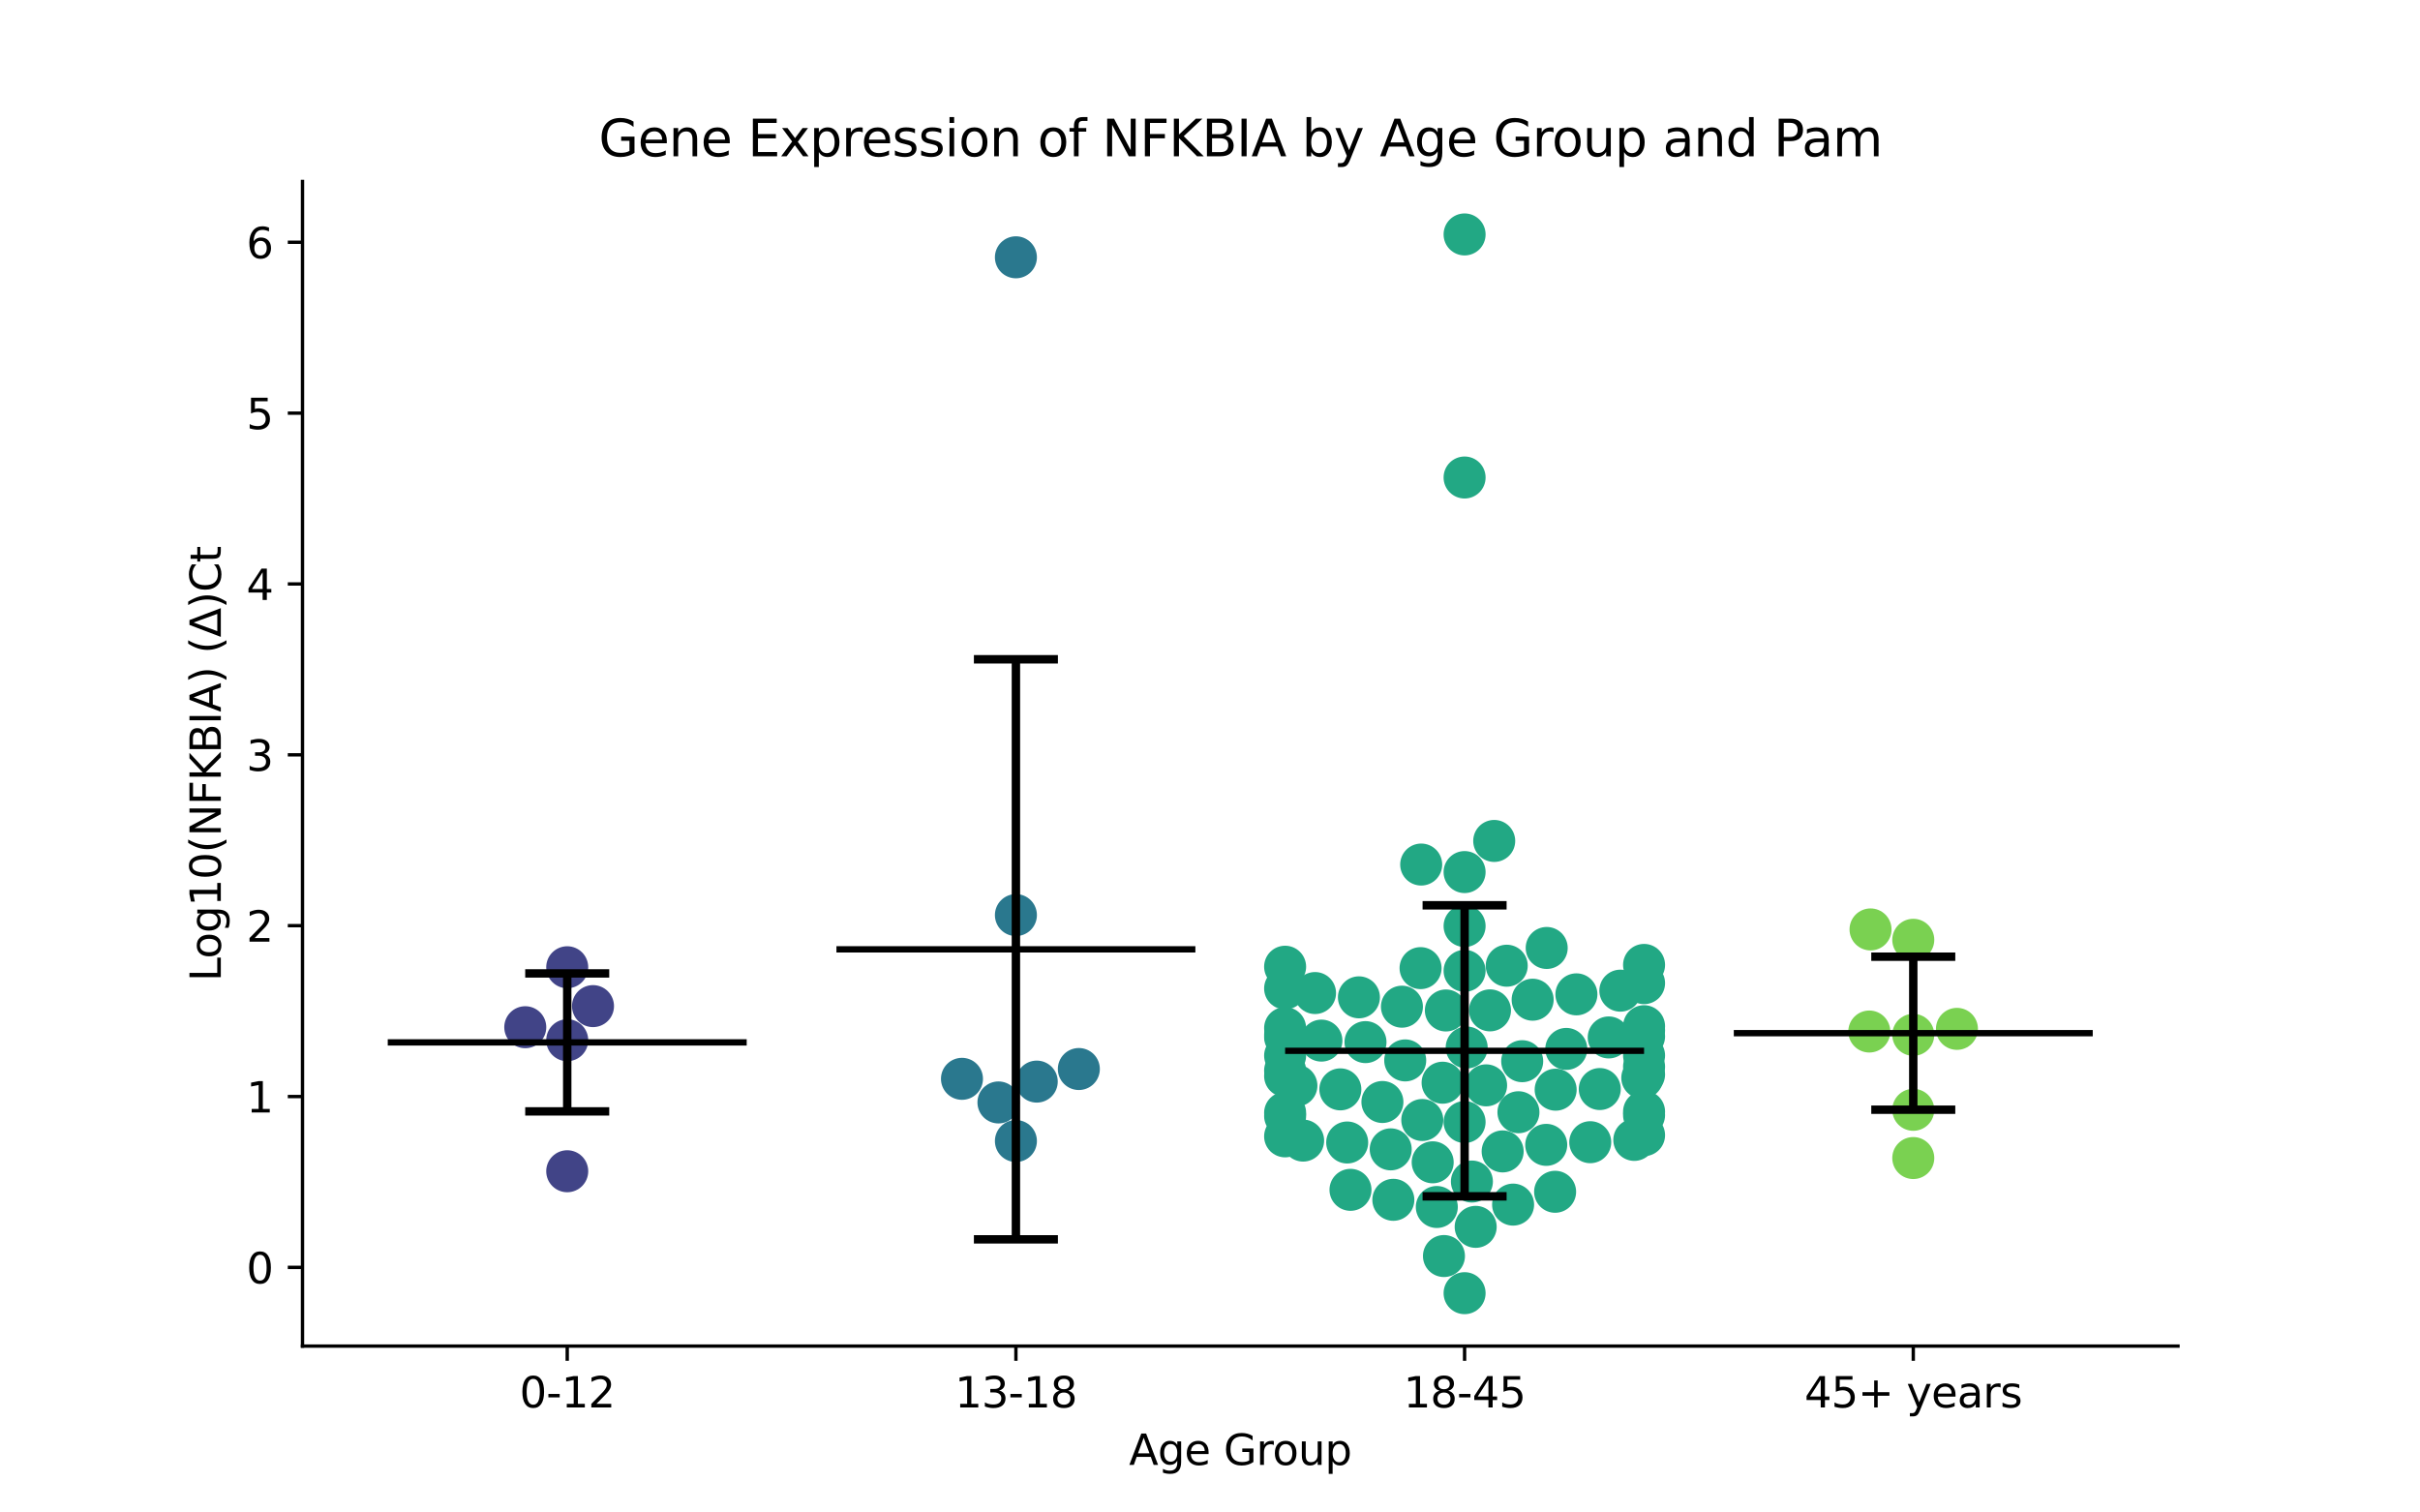 <?xml version="1.0" encoding="utf-8" standalone="no"?>
<!DOCTYPE svg PUBLIC "-//W3C//DTD SVG 1.1//EN"
  "http://www.w3.org/Graphics/SVG/1.1/DTD/svg11.dtd">
<svg xmlns:xlink="http://www.w3.org/1999/xlink" width="576pt" height="360pt" viewBox="0 0 576 360" xmlns="http://www.w3.org/2000/svg" version="1.1">
 <defs>
  <style type="text/css">*{stroke-linejoin: round; stroke-linecap: butt}</style>
 </defs>
 <g id="figure_1">
  <g id="patch_1">
   <path d="M 0 360 
L 576 360 
L 576 0 
L 0 0 
z
" style="fill: #ffffff"/>
  </g>
  <g id="axes_1">
   <g id="patch_2">
    <path d="M 72 320.4 
L 518.4 320.4 
L 518.4 43.2 
L 72 43.2 
z
" style="fill: #ffffff"/>
   </g>
   <g id="PathCollection_1">
    <defs>
     <path id="C0_0_878dad3fcb" d="M 0 5 
C 1.326 5 2.598 4.473 3.536 3.536 
C 4.473 2.598 5 1.326 5 -0 
C 5 -1.326 4.473 -2.598 3.536 -3.536 
C 2.598 -4.473 1.326 -5 0 -5 
C -1.326 -5 -2.598 -4.473 -3.536 -3.536 
C -4.473 -2.598 -5 -1.326 -5 0 
C -5 1.326 -4.473 2.598 -3.536 3.536 
C -2.598 4.473 -1.326 5 0 5 
z
"/>
    </defs>
    <g clip-path="url(#p5f6501ad1f)">
     <use xlink:href="#C0_0_878dad3fcb" x="135.009" y="230.225" style="fill: #414487"/>
    </g>
    <g clip-path="url(#p5f6501ad1f)">
     <use xlink:href="#C0_0_878dad3fcb" x="141.144" y="239.475" style="fill: #414487"/>
    </g>
    <g clip-path="url(#p5f6501ad1f)">
     <use xlink:href="#C0_0_878dad3fcb" x="125.023" y="244.499" style="fill: #414487"/>
    </g>
    <g clip-path="url(#p5f6501ad1f)">
     <use xlink:href="#C0_0_878dad3fcb" x="135.009" y="278.779" style="fill: #414487"/>
    </g>
    <g clip-path="url(#p5f6501ad1f)">
     <use xlink:href="#C0_0_878dad3fcb" x="135.009" y="247.59" style="fill: #414487"/>
    </g>
   </g>
   <g id="PathCollection_2">
    <defs>
     <path id="C1_0_fb4c9767a8" d="M 0 5 
C 1.326 5 2.598 4.473 3.536 3.536 
C 4.473 2.598 5 1.326 5 -0 
C 5 -1.326 4.473 -2.598 3.536 -3.536 
C 2.598 -4.473 1.326 -5 0 -5 
C -1.326 -5 -2.598 -4.473 -3.536 -3.536 
C -4.473 -2.598 -5 -1.326 -5 0 
C -5 1.326 -4.473 2.598 -3.536 3.536 
C -2.598 4.473 -1.326 5 0 5 
z
"/>
    </defs>
    <g clip-path="url(#p5f6501ad1f)">
     <use xlink:href="#C1_0_fb4c9767a8" x="241.803" y="217.807" style="fill: #2a788e"/>
    </g>
    <g clip-path="url(#p5f6501ad1f)">
     <use xlink:href="#C1_0_fb4c9767a8" x="241.803" y="61.243" style="fill: #2a788e"/>
    </g>
    <g clip-path="url(#p5f6501ad1f)">
     <use xlink:href="#C1_0_fb4c9767a8" x="237.648" y="262.403" style="fill: #2a788e"/>
    </g>
    <g clip-path="url(#p5f6501ad1f)">
     <use xlink:href="#C1_0_fb4c9767a8" x="228.965" y="256.781" style="fill: #2a788e"/>
    </g>
    <g clip-path="url(#p5f6501ad1f)">
     <use xlink:href="#C1_0_fb4c9767a8" x="246.764" y="257.442" style="fill: #2a788e"/>
    </g>
    <g clip-path="url(#p5f6501ad1f)">
     <use xlink:href="#C1_0_fb4c9767a8" x="241.803" y="271.587" style="fill: #2a788e"/>
    </g>
    <g clip-path="url(#p5f6501ad1f)">
     <use xlink:href="#C1_0_fb4c9767a8" x="256.783" y="254.448" style="fill: #2a788e"/>
    </g>
   </g>
   <g id="PathCollection_3">
    <defs>
     <path id="C2_0_2477baeb5d" d="M 0 5 
C 1.326 5 2.598 4.473 3.536 3.536 
C 4.473 2.598 5 1.326 5 -0 
C 5 -1.326 4.473 -2.598 3.536 -3.536 
C 2.598 -4.473 1.326 -5 0 -5 
C -1.326 -5 -2.598 -4.473 -3.536 -3.536 
C -4.473 -2.598 -5 -1.326 -5 0 
C -5 1.326 -4.473 2.598 -3.536 3.536 
C -2.598 4.473 -1.326 5 0 5 
z
"/>
    </defs>
    <g clip-path="url(#p5f6501ad1f)">
     <use xlink:href="#C2_0_2477baeb5d" x="305.879" y="230.099" style="fill: #22a884"/>
    </g>
    <g clip-path="url(#p5f6501ad1f)">
     <use xlink:href="#C2_0_2477baeb5d" x="391.315" y="246.702" style="fill: #22a884"/>
    </g>
    <g clip-path="url(#p5f6501ad1f)">
     <use xlink:href="#C2_0_2477baeb5d" x="323.446" y="237.385" style="fill: #22a884"/>
    </g>
    <g clip-path="url(#p5f6501ad1f)">
     <use xlink:href="#C2_0_2477baeb5d" x="349.094" y="249.328" style="fill: #22a884"/>
    </g>
    <g clip-path="url(#p5f6501ad1f)">
     <use xlink:href="#C2_0_2477baeb5d" x="354.64" y="240.487" style="fill: #22a884"/>
    </g>
    <g clip-path="url(#p5f6501ad1f)">
     <use xlink:href="#C2_0_2477baeb5d" x="310.166" y="271.483" style="fill: #22a884"/>
    </g>
    <g clip-path="url(#p5f6501ad1f)">
     <use xlink:href="#C2_0_2477baeb5d" x="338.119" y="230.433" style="fill: #22a884"/>
    </g>
    <g clip-path="url(#p5f6501ad1f)">
     <use xlink:href="#C2_0_2477baeb5d" x="348.597" y="207.57" style="fill: #22a884"/>
    </g>
    <g clip-path="url(#p5f6501ad1f)">
     <use xlink:href="#C2_0_2477baeb5d" x="391.315" y="245.229" style="fill: #22a884"/>
    </g>
    <g clip-path="url(#p5f6501ad1f)">
     <use xlink:href="#C2_0_2477baeb5d" x="348.597" y="220.418" style="fill: #22a884"/>
    </g>
    <g clip-path="url(#p5f6501ad1f)">
     <use xlink:href="#C2_0_2477baeb5d" x="355.648" y="200.16" style="fill: #22a884"/>
    </g>
    <g clip-path="url(#p5f6501ad1f)">
     <use xlink:href="#C2_0_2477baeb5d" x="334.464" y="252.398" style="fill: #22a884"/>
    </g>
    <g clip-path="url(#p5f6501ad1f)">
     <use xlink:href="#C2_0_2477baeb5d" x="348.597" y="231.076" style="fill: #22a884"/>
    </g>
    <g clip-path="url(#p5f6501ad1f)">
     <use xlink:href="#C2_0_2477baeb5d" x="385.67" y="235.797" style="fill: #22a884"/>
    </g>
    <g clip-path="url(#p5f6501ad1f)">
     <use xlink:href="#C2_0_2477baeb5d" x="338.267" y="205.779" style="fill: #22a884"/>
    </g>
    <g clip-path="url(#p5f6501ad1f)">
     <use xlink:href="#C2_0_2477baeb5d" x="375.21" y="236.674" style="fill: #22a884"/>
    </g>
    <g clip-path="url(#p5f6501ad1f)">
     <use xlink:href="#C2_0_2477baeb5d" x="325.012" y="248.044" style="fill: #22a884"/>
    </g>
    <g clip-path="url(#p5f6501ad1f)">
     <use xlink:href="#C2_0_2477baeb5d" x="314.519" y="247.685" style="fill: #22a884"/>
    </g>
    <g clip-path="url(#p5f6501ad1f)">
     <use xlink:href="#C2_0_2477baeb5d" x="305.879" y="235.273" style="fill: #22a884"/>
    </g>
    <g clip-path="url(#p5f6501ad1f)">
     <use xlink:href="#C2_0_2477baeb5d" x="368.141" y="225.633" style="fill: #22a884"/>
    </g>
    <g clip-path="url(#p5f6501ad1f)">
     <use xlink:href="#C2_0_2477baeb5d" x="343.363" y="257.706" style="fill: #22a884"/>
    </g>
    <g clip-path="url(#p5f6501ad1f)">
     <use xlink:href="#C2_0_2477baeb5d" x="391.315" y="234.009" style="fill: #22a884"/>
    </g>
    <g clip-path="url(#p5f6501ad1f)">
     <use xlink:href="#C2_0_2477baeb5d" x="358.625" y="229.859" style="fill: #22a884"/>
    </g>
    <g clip-path="url(#p5f6501ad1f)">
     <use xlink:href="#C2_0_2477baeb5d" x="391.315" y="229.67" style="fill: #22a884"/>
    </g>
    <g clip-path="url(#p5f6501ad1f)">
     <use xlink:href="#C2_0_2477baeb5d" x="344.14" y="240.511" style="fill: #22a884"/>
    </g>
    <g clip-path="url(#p5f6501ad1f)">
     <use xlink:href="#C2_0_2477baeb5d" x="305.879" y="251.263" style="fill: #22a884"/>
    </g>
    <g clip-path="url(#p5f6501ad1f)">
     <use xlink:href="#C2_0_2477baeb5d" x="353.718" y="258.335" style="fill: #22a884"/>
    </g>
    <g clip-path="url(#p5f6501ad1f)">
     <use xlink:href="#C2_0_2477baeb5d" x="333.682" y="239.611" style="fill: #22a884"/>
    </g>
    <g clip-path="url(#p5f6501ad1f)">
     <use xlink:href="#C2_0_2477baeb5d" x="348.597" y="113.655" style="fill: #22a884"/>
    </g>
    <g clip-path="url(#p5f6501ad1f)">
     <use xlink:href="#C2_0_2477baeb5d" x="305.879" y="265.622" style="fill: #22a884"/>
    </g>
    <g clip-path="url(#p5f6501ad1f)">
     <use xlink:href="#C2_0_2477baeb5d" x="313.001" y="236.364" style="fill: #22a884"/>
    </g>
    <g clip-path="url(#p5f6501ad1f)">
     <use xlink:href="#C2_0_2477baeb5d" x="382.903" y="246.931" style="fill: #22a884"/>
    </g>
    <g clip-path="url(#p5f6501ad1f)">
     <use xlink:href="#C2_0_2477baeb5d" x="348.597" y="55.8" style="fill: #22a884"/>
    </g>
    <g clip-path="url(#p5f6501ad1f)">
     <use xlink:href="#C2_0_2477baeb5d" x="391.315" y="251.218" style="fill: #22a884"/>
    </g>
    <g clip-path="url(#p5f6501ad1f)">
     <use xlink:href="#C2_0_2477baeb5d" x="305.879" y="244.71" style="fill: #22a884"/>
    </g>
    <g clip-path="url(#p5f6501ad1f)">
     <use xlink:href="#C2_0_2477baeb5d" x="343.685" y="298.962" style="fill: #22a884"/>
    </g>
    <g clip-path="url(#p5f6501ad1f)">
     <use xlink:href="#C2_0_2477baeb5d" x="362.308" y="252.585" style="fill: #22a884"/>
    </g>
    <g clip-path="url(#p5f6501ad1f)">
     <use xlink:href="#C2_0_2477baeb5d" x="391.315" y="264.594" style="fill: #22a884"/>
    </g>
    <g clip-path="url(#p5f6501ad1f)">
     <use xlink:href="#C2_0_2477baeb5d" x="380.772" y="259.213" style="fill: #22a884"/>
    </g>
    <g clip-path="url(#p5f6501ad1f)">
     <use xlink:href="#C2_0_2477baeb5d" x="391.315" y="253.886" style="fill: #22a884"/>
    </g>
    <g clip-path="url(#p5f6501ad1f)">
     <use xlink:href="#C2_0_2477baeb5d" x="390.892" y="256.549" style="fill: #22a884"/>
    </g>
    <g clip-path="url(#p5f6501ad1f)">
     <use xlink:href="#C2_0_2477baeb5d" x="391.315" y="244.258" style="fill: #22a884"/>
    </g>
    <g clip-path="url(#p5f6501ad1f)">
     <use xlink:href="#C2_0_2477baeb5d" x="364.796" y="237.95" style="fill: #22a884"/>
    </g>
    <g clip-path="url(#p5f6501ad1f)">
     <use xlink:href="#C2_0_2477baeb5d" x="370.273" y="259.367" style="fill: #22a884"/>
    </g>
    <g clip-path="url(#p5f6501ad1f)">
     <use xlink:href="#C2_0_2477baeb5d" x="370.143" y="283.666" style="fill: #22a884"/>
    </g>
    <g clip-path="url(#p5f6501ad1f)">
     <use xlink:href="#C2_0_2477baeb5d" x="329.039" y="262.297" style="fill: #22a884"/>
    </g>
    <g clip-path="url(#p5f6501ad1f)">
     <use xlink:href="#C2_0_2477baeb5d" x="305.879" y="246.332" style="fill: #22a884"/>
    </g>
    <g clip-path="url(#p5f6501ad1f)">
     <use xlink:href="#C2_0_2477baeb5d" x="305.879" y="246.888" style="fill: #22a884"/>
    </g>
    <g clip-path="url(#p5f6501ad1f)">
     <use xlink:href="#C2_0_2477baeb5d" x="320.655" y="271.936" style="fill: #22a884"/>
    </g>
    <g clip-path="url(#p5f6501ad1f)">
     <use xlink:href="#C2_0_2477baeb5d" x="338.526" y="266.582" style="fill: #22a884"/>
    </g>
    <g clip-path="url(#p5f6501ad1f)">
     <use xlink:href="#C2_0_2477baeb5d" x="388.991" y="271.319" style="fill: #22a884"/>
    </g>
    <g clip-path="url(#p5f6501ad1f)">
     <use xlink:href="#C2_0_2477baeb5d" x="319.025" y="259.29" style="fill: #22a884"/>
    </g>
    <g clip-path="url(#p5f6501ad1f)">
     <use xlink:href="#C2_0_2477baeb5d" x="321.439" y="283.204" style="fill: #22a884"/>
    </g>
    <g clip-path="url(#p5f6501ad1f)">
     <use xlink:href="#C2_0_2477baeb5d" x="308.567" y="258.398" style="fill: #22a884"/>
    </g>
    <g clip-path="url(#p5f6501ad1f)">
     <use xlink:href="#C2_0_2477baeb5d" x="331.014" y="273.569" style="fill: #22a884"/>
    </g>
    <g clip-path="url(#p5f6501ad1f)">
     <use xlink:href="#C2_0_2477baeb5d" x="341.984" y="287.288" style="fill: #22a884"/>
    </g>
    <g clip-path="url(#p5f6501ad1f)">
     <use xlink:href="#C2_0_2477baeb5d" x="305.879" y="270.474" style="fill: #22a884"/>
    </g>
    <g clip-path="url(#p5f6501ad1f)">
     <use xlink:href="#C2_0_2477baeb5d" x="391.315" y="265.421" style="fill: #22a884"/>
    </g>
    <g clip-path="url(#p5f6501ad1f)">
     <use xlink:href="#C2_0_2477baeb5d" x="305.879" y="264.876" style="fill: #22a884"/>
    </g>
    <g clip-path="url(#p5f6501ad1f)">
     <use xlink:href="#C2_0_2477baeb5d" x="348.597" y="267.065" style="fill: #22a884"/>
    </g>
    <g clip-path="url(#p5f6501ad1f)">
     <use xlink:href="#C2_0_2477baeb5d" x="305.879" y="254.811" style="fill: #22a884"/>
    </g>
    <g clip-path="url(#p5f6501ad1f)">
     <use xlink:href="#C2_0_2477baeb5d" x="341.003" y="276.651" style="fill: #22a884"/>
    </g>
    <g clip-path="url(#p5f6501ad1f)">
     <use xlink:href="#C2_0_2477baeb5d" x="348.597" y="307.8" style="fill: #22a884"/>
    </g>
    <g clip-path="url(#p5f6501ad1f)">
     <use xlink:href="#C2_0_2477baeb5d" x="360.144" y="286.72" style="fill: #22a884"/>
    </g>
    <g clip-path="url(#p5f6501ad1f)">
     <use xlink:href="#C2_0_2477baeb5d" x="305.879" y="256.115" style="fill: #22a884"/>
    </g>
    <g clip-path="url(#p5f6501ad1f)">
     <use xlink:href="#C2_0_2477baeb5d" x="351.237" y="292.015" style="fill: #22a884"/>
    </g>
    <g clip-path="url(#p5f6501ad1f)">
     <use xlink:href="#C2_0_2477baeb5d" x="357.656" y="274.059" style="fill: #22a884"/>
    </g>
    <g clip-path="url(#p5f6501ad1f)">
     <use xlink:href="#C2_0_2477baeb5d" x="391.315" y="255.754" style="fill: #22a884"/>
    </g>
    <g clip-path="url(#p5f6501ad1f)">
     <use xlink:href="#C2_0_2477baeb5d" x="361.414" y="264.734" style="fill: #22a884"/>
    </g>
    <g clip-path="url(#p5f6501ad1f)">
     <use xlink:href="#C2_0_2477baeb5d" x="368.028" y="272.501" style="fill: #22a884"/>
    </g>
    <g clip-path="url(#p5f6501ad1f)">
     <use xlink:href="#C2_0_2477baeb5d" x="331.638" y="285.58" style="fill: #22a884"/>
    </g>
    <g clip-path="url(#p5f6501ad1f)">
     <use xlink:href="#C2_0_2477baeb5d" x="378.507" y="271.866" style="fill: #22a884"/>
    </g>
    <g clip-path="url(#p5f6501ad1f)">
     <use xlink:href="#C2_0_2477baeb5d" x="372.802" y="249.661" style="fill: #22a884"/>
    </g>
    <g clip-path="url(#p5f6501ad1f)">
     <use xlink:href="#C2_0_2477baeb5d" x="391.315" y="270.194" style="fill: #22a884"/>
    </g>
    <g clip-path="url(#p5f6501ad1f)">
     <use xlink:href="#C2_0_2477baeb5d" x="350.338" y="281.23" style="fill: #22a884"/>
    </g>
   </g>
   <g id="PathCollection_4">
    <defs>
     <path id="C3_0_a6a58f7694" d="M 0 5 
C 1.326 5 2.598 4.473 3.536 3.536 
C 4.473 2.598 5 1.326 5 -0 
C 5 -1.326 4.473 -2.598 3.536 -3.536 
C 2.598 -4.473 1.326 -5 0 -5 
C -1.326 -5 -2.598 -4.473 -3.536 -3.536 
C -4.473 -2.598 -5 -1.326 -5 0 
C -5 1.326 -4.473 2.598 -3.536 3.536 
C -2.598 4.473 -1.326 5 0 5 
z
"/>
    </defs>
    <g clip-path="url(#p5f6501ad1f)">
     <use xlink:href="#C3_0_a6a58f7694" x="455.391" y="264.156" style="fill: #7ad151"/>
    </g>
    <g clip-path="url(#p5f6501ad1f)">
     <use xlink:href="#C3_0_a6a58f7694" x="444.924" y="245.522" style="fill: #7ad151"/>
    </g>
    <g clip-path="url(#p5f6501ad1f)">
     <use xlink:href="#C3_0_a6a58f7694" x="445.217" y="221.221" style="fill: #7ad151"/>
    </g>
    <g clip-path="url(#p5f6501ad1f)">
     <use xlink:href="#C3_0_a6a58f7694" x="455.391" y="223.691" style="fill: #7ad151"/>
    </g>
    <g clip-path="url(#p5f6501ad1f)">
     <use xlink:href="#C3_0_a6a58f7694" x="455.391" y="246.31" style="fill: #7ad151"/>
    </g>
    <g clip-path="url(#p5f6501ad1f)">
     <use xlink:href="#C3_0_a6a58f7694" x="465.785" y="244.889" style="fill: #7ad151"/>
    </g>
    <g clip-path="url(#p5f6501ad1f)">
     <use xlink:href="#C3_0_a6a58f7694" x="455.391" y="275.637" style="fill: #7ad151"/>
    </g>
   </g>
   <g id="matplotlib.axis_1">
    <g id="xtick_1">
     <g id="line2d_1">
      <defs>
       <path id="m9075bde2a2" d="M 0 0 
L 0 3.5 
" style="stroke: #000000; stroke-width: 0.8"/>
      </defs>
      <g>
       <use xlink:href="#m9075bde2a2" x="135.009" y="320.4" style="stroke: #000000; stroke-width: 0.8"/>
      </g>
     </g>
     <g id="text_1">
      <!-- 0-12 -->
      <g transform="translate(123.661 334.998) scale(0.1 -0.1)">
       <defs>
        <path id="DejaVuSans-30" d="M 2034 4250 
Q 1547 4250 1301 3770 
Q 1056 3291 1056 2328 
Q 1056 1369 1301 889 
Q 1547 409 2034 409 
Q 2525 409 2770 889 
Q 3016 1369 3016 2328 
Q 3016 3291 2770 3770 
Q 2525 4250 2034 4250 
z
M 2034 4750 
Q 2819 4750 3233 4129 
Q 3647 3509 3647 2328 
Q 3647 1150 3233 529 
Q 2819 -91 2034 -91 
Q 1250 -91 836 529 
Q 422 1150 422 2328 
Q 422 3509 836 4129 
Q 1250 4750 2034 4750 
z
" transform="scale(0.016)"/>
        <path id="DejaVuSans-2d" d="M 313 2009 
L 1997 2009 
L 1997 1497 
L 313 1497 
L 313 2009 
z
" transform="scale(0.016)"/>
        <path id="DejaVuSans-31" d="M 794 531 
L 1825 531 
L 1825 4091 
L 703 3866 
L 703 4441 
L 1819 4666 
L 2450 4666 
L 2450 531 
L 3481 531 
L 3481 0 
L 794 0 
L 794 531 
z
" transform="scale(0.016)"/>
        <path id="DejaVuSans-32" d="M 1228 531 
L 3431 531 
L 3431 0 
L 469 0 
L 469 531 
Q 828 903 1448 1529 
Q 2069 2156 2228 2338 
Q 2531 2678 2651 2914 
Q 2772 3150 2772 3378 
Q 2772 3750 2511 3984 
Q 2250 4219 1831 4219 
Q 1534 4219 1204 4116 
Q 875 4013 500 3803 
L 500 4441 
Q 881 4594 1212 4672 
Q 1544 4750 1819 4750 
Q 2544 4750 2975 4387 
Q 3406 4025 3406 3419 
Q 3406 3131 3298 2873 
Q 3191 2616 2906 2266 
Q 2828 2175 2409 1742 
Q 1991 1309 1228 531 
z
" transform="scale(0.016)"/>
       </defs>
       <use xlink:href="#DejaVuSans-30"/>
       <use xlink:href="#DejaVuSans-2d" x="63.623"/>
       <use xlink:href="#DejaVuSans-31" x="99.707"/>
       <use xlink:href="#DejaVuSans-32" x="163.33"/>
      </g>
     </g>
    </g>
    <g id="xtick_2">
     <g id="line2d_2">
      <g>
       <use xlink:href="#m9075bde2a2" x="241.803" y="320.4" style="stroke: #000000; stroke-width: 0.8"/>
      </g>
     </g>
     <g id="text_2">
      <!-- 13-18 -->
      <g transform="translate(227.274 334.998) scale(0.1 -0.1)">
       <defs>
        <path id="DejaVuSans-33" d="M 2597 2516 
Q 3050 2419 3304 2112 
Q 3559 1806 3559 1356 
Q 3559 666 3084 287 
Q 2609 -91 1734 -91 
Q 1441 -91 1130 -33 
Q 819 25 488 141 
L 488 750 
Q 750 597 1062 519 
Q 1375 441 1716 441 
Q 2309 441 2620 675 
Q 2931 909 2931 1356 
Q 2931 1769 2642 2001 
Q 2353 2234 1838 2234 
L 1294 2234 
L 1294 2753 
L 1863 2753 
Q 2328 2753 2575 2939 
Q 2822 3125 2822 3475 
Q 2822 3834 2567 4026 
Q 2313 4219 1838 4219 
Q 1578 4219 1281 4162 
Q 984 4106 628 3988 
L 628 4550 
Q 988 4650 1302 4700 
Q 1616 4750 1894 4750 
Q 2613 4750 3031 4423 
Q 3450 4097 3450 3541 
Q 3450 3153 3228 2886 
Q 3006 2619 2597 2516 
z
" transform="scale(0.016)"/>
        <path id="DejaVuSans-38" d="M 2034 2216 
Q 1584 2216 1326 1975 
Q 1069 1734 1069 1313 
Q 1069 891 1326 650 
Q 1584 409 2034 409 
Q 2484 409 2743 651 
Q 3003 894 3003 1313 
Q 3003 1734 2745 1975 
Q 2488 2216 2034 2216 
z
M 1403 2484 
Q 997 2584 770 2862 
Q 544 3141 544 3541 
Q 544 4100 942 4425 
Q 1341 4750 2034 4750 
Q 2731 4750 3128 4425 
Q 3525 4100 3525 3541 
Q 3525 3141 3298 2862 
Q 3072 2584 2669 2484 
Q 3125 2378 3379 2068 
Q 3634 1759 3634 1313 
Q 3634 634 3220 271 
Q 2806 -91 2034 -91 
Q 1263 -91 848 271 
Q 434 634 434 1313 
Q 434 1759 690 2068 
Q 947 2378 1403 2484 
z
M 1172 3481 
Q 1172 3119 1398 2916 
Q 1625 2713 2034 2713 
Q 2441 2713 2670 2916 
Q 2900 3119 2900 3481 
Q 2900 3844 2670 4047 
Q 2441 4250 2034 4250 
Q 1625 4250 1398 4047 
Q 1172 3844 1172 3481 
z
" transform="scale(0.016)"/>
       </defs>
       <use xlink:href="#DejaVuSans-31"/>
       <use xlink:href="#DejaVuSans-33" x="63.623"/>
       <use xlink:href="#DejaVuSans-2d" x="127.246"/>
       <use xlink:href="#DejaVuSans-31" x="163.33"/>
       <use xlink:href="#DejaVuSans-38" x="226.953"/>
      </g>
     </g>
    </g>
    <g id="xtick_3">
     <g id="line2d_3">
      <g>
       <use xlink:href="#m9075bde2a2" x="348.597" y="320.4" style="stroke: #000000; stroke-width: 0.8"/>
      </g>
     </g>
     <g id="text_3">
      <!-- 18-45 -->
      <g transform="translate(334.068 334.998) scale(0.1 -0.1)">
       <defs>
        <path id="DejaVuSans-34" d="M 2419 4116 
L 825 1625 
L 2419 1625 
L 2419 4116 
z
M 2253 4666 
L 3047 4666 
L 3047 1625 
L 3713 1625 
L 3713 1100 
L 3047 1100 
L 3047 0 
L 2419 0 
L 2419 1100 
L 313 1100 
L 313 1709 
L 2253 4666 
z
" transform="scale(0.016)"/>
        <path id="DejaVuSans-35" d="M 691 4666 
L 3169 4666 
L 3169 4134 
L 1269 4134 
L 1269 2991 
Q 1406 3038 1543 3061 
Q 1681 3084 1819 3084 
Q 2600 3084 3056 2656 
Q 3513 2228 3513 1497 
Q 3513 744 3044 326 
Q 2575 -91 1722 -91 
Q 1428 -91 1123 -41 
Q 819 9 494 109 
L 494 744 
Q 775 591 1075 516 
Q 1375 441 1709 441 
Q 2250 441 2565 725 
Q 2881 1009 2881 1497 
Q 2881 1984 2565 2268 
Q 2250 2553 1709 2553 
Q 1456 2553 1204 2497 
Q 953 2441 691 2322 
L 691 4666 
z
" transform="scale(0.016)"/>
       </defs>
       <use xlink:href="#DejaVuSans-31"/>
       <use xlink:href="#DejaVuSans-38" x="63.623"/>
       <use xlink:href="#DejaVuSans-2d" x="127.246"/>
       <use xlink:href="#DejaVuSans-34" x="163.33"/>
       <use xlink:href="#DejaVuSans-35" x="226.953"/>
      </g>
     </g>
    </g>
    <g id="xtick_4">
     <g id="line2d_4">
      <g>
       <use xlink:href="#m9075bde2a2" x="455.391" y="320.4" style="stroke: #000000; stroke-width: 0.8"/>
      </g>
     </g>
     <g id="text_4">
      <!-- 45+ years -->
      <g transform="translate(429.49 334.998) scale(0.1 -0.1)">
       <defs>
        <path id="DejaVuSans-2b" d="M 2944 4013 
L 2944 2272 
L 4684 2272 
L 4684 1741 
L 2944 1741 
L 2944 0 
L 2419 0 
L 2419 1741 
L 678 1741 
L 678 2272 
L 2419 2272 
L 2419 4013 
L 2944 4013 
z
" transform="scale(0.016)"/>
        <path id="DejaVuSans-20" transform="scale(0.016)"/>
        <path id="DejaVuSans-79" d="M 2059 -325 
Q 1816 -950 1584 -1140 
Q 1353 -1331 966 -1331 
L 506 -1331 
L 506 -850 
L 844 -850 
Q 1081 -850 1212 -737 
Q 1344 -625 1503 -206 
L 1606 56 
L 191 3500 
L 800 3500 
L 1894 763 
L 2988 3500 
L 3597 3500 
L 2059 -325 
z
" transform="scale(0.016)"/>
        <path id="DejaVuSans-65" d="M 3597 1894 
L 3597 1613 
L 953 1613 
Q 991 1019 1311 708 
Q 1631 397 2203 397 
Q 2534 397 2845 478 
Q 3156 559 3463 722 
L 3463 178 
Q 3153 47 2828 -22 
Q 2503 -91 2169 -91 
Q 1331 -91 842 396 
Q 353 884 353 1716 
Q 353 2575 817 3079 
Q 1281 3584 2069 3584 
Q 2775 3584 3186 3129 
Q 3597 2675 3597 1894 
z
M 3022 2063 
Q 3016 2534 2758 2815 
Q 2500 3097 2075 3097 
Q 1594 3097 1305 2825 
Q 1016 2553 972 2059 
L 3022 2063 
z
" transform="scale(0.016)"/>
        <path id="DejaVuSans-61" d="M 2194 1759 
Q 1497 1759 1228 1600 
Q 959 1441 959 1056 
Q 959 750 1161 570 
Q 1363 391 1709 391 
Q 2188 391 2477 730 
Q 2766 1069 2766 1631 
L 2766 1759 
L 2194 1759 
z
M 3341 1997 
L 3341 0 
L 2766 0 
L 2766 531 
Q 2569 213 2275 61 
Q 1981 -91 1556 -91 
Q 1019 -91 701 211 
Q 384 513 384 1019 
Q 384 1609 779 1909 
Q 1175 2209 1959 2209 
L 2766 2209 
L 2766 2266 
Q 2766 2663 2505 2880 
Q 2244 3097 1772 3097 
Q 1472 3097 1187 3025 
Q 903 2953 641 2809 
L 641 3341 
Q 956 3463 1253 3523 
Q 1550 3584 1831 3584 
Q 2591 3584 2966 3190 
Q 3341 2797 3341 1997 
z
" transform="scale(0.016)"/>
        <path id="DejaVuSans-72" d="M 2631 2963 
Q 2534 3019 2420 3045 
Q 2306 3072 2169 3072 
Q 1681 3072 1420 2755 
Q 1159 2438 1159 1844 
L 1159 0 
L 581 0 
L 581 3500 
L 1159 3500 
L 1159 2956 
Q 1341 3275 1631 3429 
Q 1922 3584 2338 3584 
Q 2397 3584 2469 3576 
Q 2541 3569 2628 3553 
L 2631 2963 
z
" transform="scale(0.016)"/>
        <path id="DejaVuSans-73" d="M 2834 3397 
L 2834 2853 
Q 2591 2978 2328 3040 
Q 2066 3103 1784 3103 
Q 1356 3103 1142 2972 
Q 928 2841 928 2578 
Q 928 2378 1081 2264 
Q 1234 2150 1697 2047 
L 1894 2003 
Q 2506 1872 2764 1633 
Q 3022 1394 3022 966 
Q 3022 478 2636 193 
Q 2250 -91 1575 -91 
Q 1294 -91 989 -36 
Q 684 19 347 128 
L 347 722 
Q 666 556 975 473 
Q 1284 391 1588 391 
Q 1994 391 2212 530 
Q 2431 669 2431 922 
Q 2431 1156 2273 1281 
Q 2116 1406 1581 1522 
L 1381 1569 
Q 847 1681 609 1914 
Q 372 2147 372 2553 
Q 372 3047 722 3315 
Q 1072 3584 1716 3584 
Q 2034 3584 2315 3537 
Q 2597 3491 2834 3397 
z
" transform="scale(0.016)"/>
       </defs>
       <use xlink:href="#DejaVuSans-34"/>
       <use xlink:href="#DejaVuSans-35" x="63.623"/>
       <use xlink:href="#DejaVuSans-2b" x="127.246"/>
       <use xlink:href="#DejaVuSans-20" x="211.035"/>
       <use xlink:href="#DejaVuSans-79" x="242.822"/>
       <use xlink:href="#DejaVuSans-65" x="302.002"/>
       <use xlink:href="#DejaVuSans-61" x="363.525"/>
       <use xlink:href="#DejaVuSans-72" x="424.805"/>
       <use xlink:href="#DejaVuSans-73" x="465.918"/>
      </g>
     </g>
    </g>
    <g id="text_5">
     <!-- Age Group -->
     <g transform="translate(268.72 348.677) scale(0.1 -0.1)">
      <defs>
       <path id="DejaVuSans-41" d="M 2188 4044 
L 1331 1722 
L 3047 1722 
L 2188 4044 
z
M 1831 4666 
L 2547 4666 
L 4325 0 
L 3669 0 
L 3244 1197 
L 1141 1197 
L 716 0 
L 50 0 
L 1831 4666 
z
" transform="scale(0.016)"/>
       <path id="DejaVuSans-67" d="M 2906 1791 
Q 2906 2416 2648 2759 
Q 2391 3103 1925 3103 
Q 1463 3103 1205 2759 
Q 947 2416 947 1791 
Q 947 1169 1205 825 
Q 1463 481 1925 481 
Q 2391 481 2648 825 
Q 2906 1169 2906 1791 
z
M 3481 434 
Q 3481 -459 3084 -895 
Q 2688 -1331 1869 -1331 
Q 1566 -1331 1297 -1286 
Q 1028 -1241 775 -1147 
L 775 -588 
Q 1028 -725 1275 -790 
Q 1522 -856 1778 -856 
Q 2344 -856 2625 -561 
Q 2906 -266 2906 331 
L 2906 616 
Q 2728 306 2450 153 
Q 2172 0 1784 0 
Q 1141 0 747 490 
Q 353 981 353 1791 
Q 353 2603 747 3093 
Q 1141 3584 1784 3584 
Q 2172 3584 2450 3431 
Q 2728 3278 2906 2969 
L 2906 3500 
L 3481 3500 
L 3481 434 
z
" transform="scale(0.016)"/>
       <path id="DejaVuSans-47" d="M 3809 666 
L 3809 1919 
L 2778 1919 
L 2778 2438 
L 4434 2438 
L 4434 434 
Q 4069 175 3628 42 
Q 3188 -91 2688 -91 
Q 1594 -91 976 548 
Q 359 1188 359 2328 
Q 359 3472 976 4111 
Q 1594 4750 2688 4750 
Q 3144 4750 3555 4637 
Q 3966 4525 4313 4306 
L 4313 3634 
Q 3963 3931 3569 4081 
Q 3175 4231 2741 4231 
Q 1884 4231 1454 3753 
Q 1025 3275 1025 2328 
Q 1025 1384 1454 906 
Q 1884 428 2741 428 
Q 3075 428 3337 486 
Q 3600 544 3809 666 
z
" transform="scale(0.016)"/>
       <path id="DejaVuSans-6f" d="M 1959 3097 
Q 1497 3097 1228 2736 
Q 959 2375 959 1747 
Q 959 1119 1226 758 
Q 1494 397 1959 397 
Q 2419 397 2687 759 
Q 2956 1122 2956 1747 
Q 2956 2369 2687 2733 
Q 2419 3097 1959 3097 
z
M 1959 3584 
Q 2709 3584 3137 3096 
Q 3566 2609 3566 1747 
Q 3566 888 3137 398 
Q 2709 -91 1959 -91 
Q 1206 -91 779 398 
Q 353 888 353 1747 
Q 353 2609 779 3096 
Q 1206 3584 1959 3584 
z
" transform="scale(0.016)"/>
       <path id="DejaVuSans-75" d="M 544 1381 
L 544 3500 
L 1119 3500 
L 1119 1403 
Q 1119 906 1312 657 
Q 1506 409 1894 409 
Q 2359 409 2629 706 
Q 2900 1003 2900 1516 
L 2900 3500 
L 3475 3500 
L 3475 0 
L 2900 0 
L 2900 538 
Q 2691 219 2414 64 
Q 2138 -91 1772 -91 
Q 1169 -91 856 284 
Q 544 659 544 1381 
z
M 1991 3584 
L 1991 3584 
z
" transform="scale(0.016)"/>
       <path id="DejaVuSans-70" d="M 1159 525 
L 1159 -1331 
L 581 -1331 
L 581 3500 
L 1159 3500 
L 1159 2969 
Q 1341 3281 1617 3432 
Q 1894 3584 2278 3584 
Q 2916 3584 3314 3078 
Q 3713 2572 3713 1747 
Q 3713 922 3314 415 
Q 2916 -91 2278 -91 
Q 1894 -91 1617 61 
Q 1341 213 1159 525 
z
M 3116 1747 
Q 3116 2381 2855 2742 
Q 2594 3103 2138 3103 
Q 1681 3103 1420 2742 
Q 1159 2381 1159 1747 
Q 1159 1113 1420 752 
Q 1681 391 2138 391 
Q 2594 391 2855 752 
Q 3116 1113 3116 1747 
z
" transform="scale(0.016)"/>
      </defs>
      <use xlink:href="#DejaVuSans-41"/>
      <use xlink:href="#DejaVuSans-67" x="68.408"/>
      <use xlink:href="#DejaVuSans-65" x="131.885"/>
      <use xlink:href="#DejaVuSans-20" x="193.408"/>
      <use xlink:href="#DejaVuSans-47" x="225.195"/>
      <use xlink:href="#DejaVuSans-72" x="302.686"/>
      <use xlink:href="#DejaVuSans-6f" x="341.549"/>
      <use xlink:href="#DejaVuSans-75" x="402.73"/>
      <use xlink:href="#DejaVuSans-70" x="466.109"/>
     </g>
    </g>
   </g>
   <g id="matplotlib.axis_2">
    <g id="ytick_1">
     <g id="line2d_5">
      <defs>
       <path id="m36e8bf967d" d="M 0 0 
L -3.5 0 
" style="stroke: #000000; stroke-width: 0.8"/>
      </defs>
      <g>
       <use xlink:href="#m36e8bf967d" x="72" y="301.663" style="stroke: #000000; stroke-width: 0.8"/>
      </g>
     </g>
     <g id="text_6">
      <!-- 0 -->
      <g transform="translate(58.638 305.462) scale(0.1 -0.1)">
       <use xlink:href="#DejaVuSans-30"/>
      </g>
     </g>
    </g>
    <g id="ytick_2">
     <g id="line2d_6">
      <g>
       <use xlink:href="#m36e8bf967d" x="72" y="260.996" style="stroke: #000000; stroke-width: 0.8"/>
      </g>
     </g>
     <g id="text_7">
      <!-- 1 -->
      <g transform="translate(58.638 264.795) scale(0.1 -0.1)">
       <use xlink:href="#DejaVuSans-31"/>
      </g>
     </g>
    </g>
    <g id="ytick_3">
     <g id="line2d_7">
      <g>
       <use xlink:href="#m36e8bf967d" x="72" y="220.33" style="stroke: #000000; stroke-width: 0.8"/>
      </g>
     </g>
     <g id="text_8">
      <!-- 2 -->
      <g transform="translate(58.638 224.129) scale(0.1 -0.1)">
       <use xlink:href="#DejaVuSans-32"/>
      </g>
     </g>
    </g>
    <g id="ytick_4">
     <g id="line2d_8">
      <g>
       <use xlink:href="#m36e8bf967d" x="72" y="179.664" style="stroke: #000000; stroke-width: 0.8"/>
      </g>
     </g>
     <g id="text_9">
      <!-- 3 -->
      <g transform="translate(58.638 183.463) scale(0.1 -0.1)">
       <use xlink:href="#DejaVuSans-33"/>
      </g>
     </g>
    </g>
    <g id="ytick_5">
     <g id="line2d_9">
      <g>
       <use xlink:href="#m36e8bf967d" x="72" y="138.997" style="stroke: #000000; stroke-width: 0.8"/>
      </g>
     </g>
     <g id="text_10">
      <!-- 4 -->
      <g transform="translate(58.638 142.797) scale(0.1 -0.1)">
       <use xlink:href="#DejaVuSans-34"/>
      </g>
     </g>
    </g>
    <g id="ytick_6">
     <g id="line2d_10">
      <g>
       <use xlink:href="#m36e8bf967d" x="72" y="98.331" style="stroke: #000000; stroke-width: 0.8"/>
      </g>
     </g>
     <g id="text_11">
      <!-- 5 -->
      <g transform="translate(58.638 102.13) scale(0.1 -0.1)">
       <use xlink:href="#DejaVuSans-35"/>
      </g>
     </g>
    </g>
    <g id="ytick_7">
     <g id="line2d_11">
      <g>
       <use xlink:href="#m36e8bf967d" x="72" y="57.665" style="stroke: #000000; stroke-width: 0.8"/>
      </g>
     </g>
     <g id="text_12">
      <!-- 6 -->
      <g transform="translate(58.638 61.464) scale(0.1 -0.1)">
       <defs>
        <path id="DejaVuSans-36" d="M 2113 2584 
Q 1688 2584 1439 2293 
Q 1191 2003 1191 1497 
Q 1191 994 1439 701 
Q 1688 409 2113 409 
Q 2538 409 2786 701 
Q 3034 994 3034 1497 
Q 3034 2003 2786 2293 
Q 2538 2584 2113 2584 
z
M 3366 4563 
L 3366 3988 
Q 3128 4100 2886 4159 
Q 2644 4219 2406 4219 
Q 1781 4219 1451 3797 
Q 1122 3375 1075 2522 
Q 1259 2794 1537 2939 
Q 1816 3084 2150 3084 
Q 2853 3084 3261 2657 
Q 3669 2231 3669 1497 
Q 3669 778 3244 343 
Q 2819 -91 2113 -91 
Q 1303 -91 875 529 
Q 447 1150 447 2328 
Q 447 3434 972 4092 
Q 1497 4750 2381 4750 
Q 2619 4750 2861 4703 
Q 3103 4656 3366 4563 
z
" transform="scale(0.016)"/>
       </defs>
       <use xlink:href="#DejaVuSans-36"/>
      </g>
     </g>
    </g>
    <g id="text_13">
     <!-- Log10(NFKBIA) (Δ)Ct -->
     <g transform="translate(52.558 233.58) rotate(-90) scale(0.1 -0.1)">
      <defs>
       <path id="DejaVuSans-4c" d="M 628 4666 
L 1259 4666 
L 1259 531 
L 3531 531 
L 3531 0 
L 628 0 
L 628 4666 
z
" transform="scale(0.016)"/>
       <path id="DejaVuSans-28" d="M 1984 4856 
Q 1566 4138 1362 3434 
Q 1159 2731 1159 2009 
Q 1159 1288 1364 580 
Q 1569 -128 1984 -844 
L 1484 -844 
Q 1016 -109 783 600 
Q 550 1309 550 2009 
Q 550 2706 781 3412 
Q 1013 4119 1484 4856 
L 1984 4856 
z
" transform="scale(0.016)"/>
       <path id="DejaVuSans-4e" d="M 628 4666 
L 1478 4666 
L 3547 763 
L 3547 4666 
L 4159 4666 
L 4159 0 
L 3309 0 
L 1241 3903 
L 1241 0 
L 628 0 
L 628 4666 
z
" transform="scale(0.016)"/>
       <path id="DejaVuSans-46" d="M 628 4666 
L 3309 4666 
L 3309 4134 
L 1259 4134 
L 1259 2759 
L 3109 2759 
L 3109 2228 
L 1259 2228 
L 1259 0 
L 628 0 
L 628 4666 
z
" transform="scale(0.016)"/>
       <path id="DejaVuSans-4b" d="M 628 4666 
L 1259 4666 
L 1259 2694 
L 3353 4666 
L 4166 4666 
L 1850 2491 
L 4331 0 
L 3500 0 
L 1259 2247 
L 1259 0 
L 628 0 
L 628 4666 
z
" transform="scale(0.016)"/>
       <path id="DejaVuSans-42" d="M 1259 2228 
L 1259 519 
L 2272 519 
Q 2781 519 3026 730 
Q 3272 941 3272 1375 
Q 3272 1813 3026 2020 
Q 2781 2228 2272 2228 
L 1259 2228 
z
M 1259 4147 
L 1259 2741 
L 2194 2741 
Q 2656 2741 2882 2914 
Q 3109 3088 3109 3444 
Q 3109 3797 2882 3972 
Q 2656 4147 2194 4147 
L 1259 4147 
z
M 628 4666 
L 2241 4666 
Q 2963 4666 3353 4366 
Q 3744 4066 3744 3513 
Q 3744 3084 3544 2831 
Q 3344 2578 2956 2516 
Q 3422 2416 3680 2098 
Q 3938 1781 3938 1306 
Q 3938 681 3513 340 
Q 3088 0 2303 0 
L 628 0 
L 628 4666 
z
" transform="scale(0.016)"/>
       <path id="DejaVuSans-49" d="M 628 4666 
L 1259 4666 
L 1259 0 
L 628 0 
L 628 4666 
z
" transform="scale(0.016)"/>
       <path id="DejaVuSans-29" d="M 513 4856 
L 1013 4856 
Q 1481 4119 1714 3412 
Q 1947 2706 1947 2009 
Q 1947 1309 1714 600 
Q 1481 -109 1013 -844 
L 513 -844 
Q 928 -128 1133 580 
Q 1338 1288 1338 2009 
Q 1338 2731 1133 3434 
Q 928 4138 513 4856 
z
" transform="scale(0.016)"/>
       <path id="DejaVuSans-394" d="M 2188 4044 
L 906 525 
L 3472 525 
L 2188 4044 
z
M 50 0 
L 1831 4666 
L 2547 4666 
L 4325 0 
L 50 0 
z
" transform="scale(0.016)"/>
       <path id="DejaVuSans-43" d="M 4122 4306 
L 4122 3641 
Q 3803 3938 3442 4084 
Q 3081 4231 2675 4231 
Q 1875 4231 1450 3742 
Q 1025 3253 1025 2328 
Q 1025 1406 1450 917 
Q 1875 428 2675 428 
Q 3081 428 3442 575 
Q 3803 722 4122 1019 
L 4122 359 
Q 3791 134 3420 21 
Q 3050 -91 2638 -91 
Q 1578 -91 968 557 
Q 359 1206 359 2328 
Q 359 3453 968 4101 
Q 1578 4750 2638 4750 
Q 3056 4750 3426 4639 
Q 3797 4528 4122 4306 
z
" transform="scale(0.016)"/>
       <path id="DejaVuSans-74" d="M 1172 4494 
L 1172 3500 
L 2356 3500 
L 2356 3053 
L 1172 3053 
L 1172 1153 
Q 1172 725 1289 603 
Q 1406 481 1766 481 
L 2356 481 
L 2356 0 
L 1766 0 
Q 1100 0 847 248 
Q 594 497 594 1153 
L 594 3053 
L 172 3053 
L 172 3500 
L 594 3500 
L 594 4494 
L 1172 4494 
z
" transform="scale(0.016)"/>
      </defs>
      <use xlink:href="#DejaVuSans-4c"/>
      <use xlink:href="#DejaVuSans-6f" x="53.963"/>
      <use xlink:href="#DejaVuSans-67" x="115.145"/>
      <use xlink:href="#DejaVuSans-31" x="178.621"/>
      <use xlink:href="#DejaVuSans-30" x="242.244"/>
      <use xlink:href="#DejaVuSans-28" x="305.867"/>
      <use xlink:href="#DejaVuSans-4e" x="344.881"/>
      <use xlink:href="#DejaVuSans-46" x="419.686"/>
      <use xlink:href="#DejaVuSans-4b" x="477.205"/>
      <use xlink:href="#DejaVuSans-42" x="542.781"/>
      <use xlink:href="#DejaVuSans-49" x="611.385"/>
      <use xlink:href="#DejaVuSans-41" x="640.877"/>
      <use xlink:href="#DejaVuSans-29" x="709.285"/>
      <use xlink:href="#DejaVuSans-20" x="748.299"/>
      <use xlink:href="#DejaVuSans-28" x="780.086"/>
      <use xlink:href="#DejaVuSans-394" x="819.1"/>
      <use xlink:href="#DejaVuSans-29" x="887.508"/>
      <use xlink:href="#DejaVuSans-43" x="926.521"/>
      <use xlink:href="#DejaVuSans-74" x="996.346"/>
     </g>
    </g>
   </g>
   <g id="LineCollection_1">
    <path d="M 135.009 264.535 
L 135.009 231.692 
" clip-path="url(#p5f6501ad1f)" style="fill: none; stroke: #000000; stroke-width: 2"/>
   </g>
   <g id="line2d_12">
    <defs>
     <path id="m3f457b0681" d="M 10 0 
L -10 -0 
" style="stroke: #000000; stroke-width: 2"/>
    </defs>
    <g clip-path="url(#p5f6501ad1f)">
     <use xlink:href="#m3f457b0681" x="135.009" y="264.535" style="stroke: #000000; stroke-width: 2"/>
    </g>
   </g>
   <g id="line2d_13">
    <g clip-path="url(#p5f6501ad1f)">
     <use xlink:href="#m3f457b0681" x="135.009" y="231.692" style="stroke: #000000; stroke-width: 2"/>
    </g>
   </g>
   <g id="LineCollection_2">
    <path d="M 92.291 248.114 
L 177.726 248.114 
" clip-path="url(#p5f6501ad1f)" style="fill: none; stroke: #000000; stroke-width: 1.5"/>
   </g>
   <g id="LineCollection_3">
    <path d="M 241.803 294.994 
L 241.803 156.924 
" clip-path="url(#p5f6501ad1f)" style="fill: none; stroke: #000000; stroke-width: 2"/>
   </g>
   <g id="line2d_14">
    <g clip-path="url(#p5f6501ad1f)">
     <use xlink:href="#m3f457b0681" x="241.803" y="294.994" style="stroke: #000000; stroke-width: 2"/>
    </g>
   </g>
   <g id="line2d_15">
    <g clip-path="url(#p5f6501ad1f)">
     <use xlink:href="#m3f457b0681" x="241.803" y="156.924" style="stroke: #000000; stroke-width: 2"/>
    </g>
   </g>
   <g id="LineCollection_4">
    <path d="M 199.085 225.959 
L 284.521 225.959 
" clip-path="url(#p5f6501ad1f)" style="fill: none; stroke: #000000; stroke-width: 1.5"/>
   </g>
   <g id="LineCollection_5">
    <path d="M 348.597 284.752 
L 348.597 215.477 
" clip-path="url(#p5f6501ad1f)" style="fill: none; stroke: #000000; stroke-width: 2"/>
   </g>
   <g id="line2d_16">
    <g clip-path="url(#p5f6501ad1f)">
     <use xlink:href="#m3f457b0681" x="348.597" y="284.752" style="stroke: #000000; stroke-width: 2"/>
    </g>
   </g>
   <g id="line2d_17">
    <g clip-path="url(#p5f6501ad1f)">
     <use xlink:href="#m3f457b0681" x="348.597" y="215.477" style="stroke: #000000; stroke-width: 2"/>
    </g>
   </g>
   <g id="LineCollection_6">
    <path d="M 305.879 250.114 
L 391.315 250.114 
" clip-path="url(#p5f6501ad1f)" style="fill: none; stroke: #000000; stroke-width: 1.5"/>
   </g>
   <g id="LineCollection_7">
    <path d="M 455.391 264.128 
L 455.391 227.708 
" clip-path="url(#p5f6501ad1f)" style="fill: none; stroke: #000000; stroke-width: 2"/>
   </g>
   <g id="line2d_18">
    <g clip-path="url(#p5f6501ad1f)">
     <use xlink:href="#m3f457b0681" x="455.391" y="264.128" style="stroke: #000000; stroke-width: 2"/>
    </g>
   </g>
   <g id="line2d_19">
    <g clip-path="url(#p5f6501ad1f)">
     <use xlink:href="#m3f457b0681" x="455.391" y="227.708" style="stroke: #000000; stroke-width: 2"/>
    </g>
   </g>
   <g id="LineCollection_8">
    <path d="M 412.674 245.918 
L 498.109 245.918 
" clip-path="url(#p5f6501ad1f)" style="fill: none; stroke: #000000; stroke-width: 1.5"/>
   </g>
   <g id="patch_3">
    <path d="M 72 320.4 
L 72 43.2 
" style="fill: none; stroke: #000000; stroke-width: 0.8; stroke-linejoin: miter; stroke-linecap: square"/>
   </g>
   <g id="patch_4">
    <path d="M 72 320.4 
L 518.4 320.4 
" style="fill: none; stroke: #000000; stroke-width: 0.8; stroke-linejoin: miter; stroke-linecap: square"/>
   </g>
   <g id="text_14">
    <!-- Gene Expression of NFKBIA by Age Group and Pam -->
    <g transform="translate(142.507 37.2) scale(0.12 -0.12)">
     <defs>
      <path id="DejaVuSans-6e" d="M 3513 2113 
L 3513 0 
L 2938 0 
L 2938 2094 
Q 2938 2591 2744 2837 
Q 2550 3084 2163 3084 
Q 1697 3084 1428 2787 
Q 1159 2491 1159 1978 
L 1159 0 
L 581 0 
L 581 3500 
L 1159 3500 
L 1159 2956 
Q 1366 3272 1645 3428 
Q 1925 3584 2291 3584 
Q 2894 3584 3203 3211 
Q 3513 2838 3513 2113 
z
" transform="scale(0.016)"/>
      <path id="DejaVuSans-45" d="M 628 4666 
L 3578 4666 
L 3578 4134 
L 1259 4134 
L 1259 2753 
L 3481 2753 
L 3481 2222 
L 1259 2222 
L 1259 531 
L 3634 531 
L 3634 0 
L 628 0 
L 628 4666 
z
" transform="scale(0.016)"/>
      <path id="DejaVuSans-78" d="M 3513 3500 
L 2247 1797 
L 3578 0 
L 2900 0 
L 1881 1375 
L 863 0 
L 184 0 
L 1544 1831 
L 300 3500 
L 978 3500 
L 1906 2253 
L 2834 3500 
L 3513 3500 
z
" transform="scale(0.016)"/>
      <path id="DejaVuSans-69" d="M 603 3500 
L 1178 3500 
L 1178 0 
L 603 0 
L 603 3500 
z
M 603 4863 
L 1178 4863 
L 1178 4134 
L 603 4134 
L 603 4863 
z
" transform="scale(0.016)"/>
      <path id="DejaVuSans-66" d="M 2375 4863 
L 2375 4384 
L 1825 4384 
Q 1516 4384 1395 4259 
Q 1275 4134 1275 3809 
L 1275 3500 
L 2222 3500 
L 2222 3053 
L 1275 3053 
L 1275 0 
L 697 0 
L 697 3053 
L 147 3053 
L 147 3500 
L 697 3500 
L 697 3744 
Q 697 4328 969 4595 
Q 1241 4863 1831 4863 
L 2375 4863 
z
" transform="scale(0.016)"/>
      <path id="DejaVuSans-62" d="M 3116 1747 
Q 3116 2381 2855 2742 
Q 2594 3103 2138 3103 
Q 1681 3103 1420 2742 
Q 1159 2381 1159 1747 
Q 1159 1113 1420 752 
Q 1681 391 2138 391 
Q 2594 391 2855 752 
Q 3116 1113 3116 1747 
z
M 1159 2969 
Q 1341 3281 1617 3432 
Q 1894 3584 2278 3584 
Q 2916 3584 3314 3078 
Q 3713 2572 3713 1747 
Q 3713 922 3314 415 
Q 2916 -91 2278 -91 
Q 1894 -91 1617 61 
Q 1341 213 1159 525 
L 1159 0 
L 581 0 
L 581 4863 
L 1159 4863 
L 1159 2969 
z
" transform="scale(0.016)"/>
      <path id="DejaVuSans-64" d="M 2906 2969 
L 2906 4863 
L 3481 4863 
L 3481 0 
L 2906 0 
L 2906 525 
Q 2725 213 2448 61 
Q 2172 -91 1784 -91 
Q 1150 -91 751 415 
Q 353 922 353 1747 
Q 353 2572 751 3078 
Q 1150 3584 1784 3584 
Q 2172 3584 2448 3432 
Q 2725 3281 2906 2969 
z
M 947 1747 
Q 947 1113 1208 752 
Q 1469 391 1925 391 
Q 2381 391 2643 752 
Q 2906 1113 2906 1747 
Q 2906 2381 2643 2742 
Q 2381 3103 1925 3103 
Q 1469 3103 1208 2742 
Q 947 2381 947 1747 
z
" transform="scale(0.016)"/>
      <path id="DejaVuSans-50" d="M 1259 4147 
L 1259 2394 
L 2053 2394 
Q 2494 2394 2734 2622 
Q 2975 2850 2975 3272 
Q 2975 3691 2734 3919 
Q 2494 4147 2053 4147 
L 1259 4147 
z
M 628 4666 
L 2053 4666 
Q 2838 4666 3239 4311 
Q 3641 3956 3641 3272 
Q 3641 2581 3239 2228 
Q 2838 1875 2053 1875 
L 1259 1875 
L 1259 0 
L 628 0 
L 628 4666 
z
" transform="scale(0.016)"/>
      <path id="DejaVuSans-6d" d="M 3328 2828 
Q 3544 3216 3844 3400 
Q 4144 3584 4550 3584 
Q 5097 3584 5394 3201 
Q 5691 2819 5691 2113 
L 5691 0 
L 5113 0 
L 5113 2094 
Q 5113 2597 4934 2840 
Q 4756 3084 4391 3084 
Q 3944 3084 3684 2787 
Q 3425 2491 3425 1978 
L 3425 0 
L 2847 0 
L 2847 2094 
Q 2847 2600 2669 2842 
Q 2491 3084 2119 3084 
Q 1678 3084 1418 2786 
Q 1159 2488 1159 1978 
L 1159 0 
L 581 0 
L 581 3500 
L 1159 3500 
L 1159 2956 
Q 1356 3278 1631 3431 
Q 1906 3584 2284 3584 
Q 2666 3584 2933 3390 
Q 3200 3197 3328 2828 
z
" transform="scale(0.016)"/>
     </defs>
     <use xlink:href="#DejaVuSans-47"/>
     <use xlink:href="#DejaVuSans-65" x="77.49"/>
     <use xlink:href="#DejaVuSans-6e" x="139.014"/>
     <use xlink:href="#DejaVuSans-65" x="202.393"/>
     <use xlink:href="#DejaVuSans-20" x="263.916"/>
     <use xlink:href="#DejaVuSans-45" x="295.703"/>
     <use xlink:href="#DejaVuSans-78" x="358.887"/>
     <use xlink:href="#DejaVuSans-70" x="418.066"/>
     <use xlink:href="#DejaVuSans-72" x="481.543"/>
     <use xlink:href="#DejaVuSans-65" x="520.406"/>
     <use xlink:href="#DejaVuSans-73" x="581.93"/>
     <use xlink:href="#DejaVuSans-73" x="634.029"/>
     <use xlink:href="#DejaVuSans-69" x="686.129"/>
     <use xlink:href="#DejaVuSans-6f" x="713.912"/>
     <use xlink:href="#DejaVuSans-6e" x="775.094"/>
     <use xlink:href="#DejaVuSans-20" x="838.473"/>
     <use xlink:href="#DejaVuSans-6f" x="870.26"/>
     <use xlink:href="#DejaVuSans-66" x="931.441"/>
     <use xlink:href="#DejaVuSans-20" x="966.646"/>
     <use xlink:href="#DejaVuSans-4e" x="998.434"/>
     <use xlink:href="#DejaVuSans-46" x="1073.238"/>
     <use xlink:href="#DejaVuSans-4b" x="1130.758"/>
     <use xlink:href="#DejaVuSans-42" x="1196.334"/>
     <use xlink:href="#DejaVuSans-49" x="1264.938"/>
     <use xlink:href="#DejaVuSans-41" x="1294.43"/>
     <use xlink:href="#DejaVuSans-20" x="1362.838"/>
     <use xlink:href="#DejaVuSans-62" x="1394.625"/>
     <use xlink:href="#DejaVuSans-79" x="1458.102"/>
     <use xlink:href="#DejaVuSans-20" x="1517.281"/>
     <use xlink:href="#DejaVuSans-41" x="1549.068"/>
     <use xlink:href="#DejaVuSans-67" x="1617.477"/>
     <use xlink:href="#DejaVuSans-65" x="1680.953"/>
     <use xlink:href="#DejaVuSans-20" x="1742.477"/>
     <use xlink:href="#DejaVuSans-47" x="1774.264"/>
     <use xlink:href="#DejaVuSans-72" x="1851.754"/>
     <use xlink:href="#DejaVuSans-6f" x="1890.617"/>
     <use xlink:href="#DejaVuSans-75" x="1951.799"/>
     <use xlink:href="#DejaVuSans-70" x="2015.178"/>
     <use xlink:href="#DejaVuSans-20" x="2078.654"/>
     <use xlink:href="#DejaVuSans-61" x="2110.441"/>
     <use xlink:href="#DejaVuSans-6e" x="2171.721"/>
     <use xlink:href="#DejaVuSans-64" x="2235.1"/>
     <use xlink:href="#DejaVuSans-20" x="2298.576"/>
     <use xlink:href="#DejaVuSans-50" x="2330.363"/>
     <use xlink:href="#DejaVuSans-61" x="2386.166"/>
     <use xlink:href="#DejaVuSans-6d" x="2447.445"/>
    </g>
   </g>
  </g>
 </g>
 <defs>
  <clipPath id="p5f6501ad1f">
   <rect x="72" y="43.2" width="446.4" height="277.2"/>
  </clipPath>
 </defs>
</svg>
